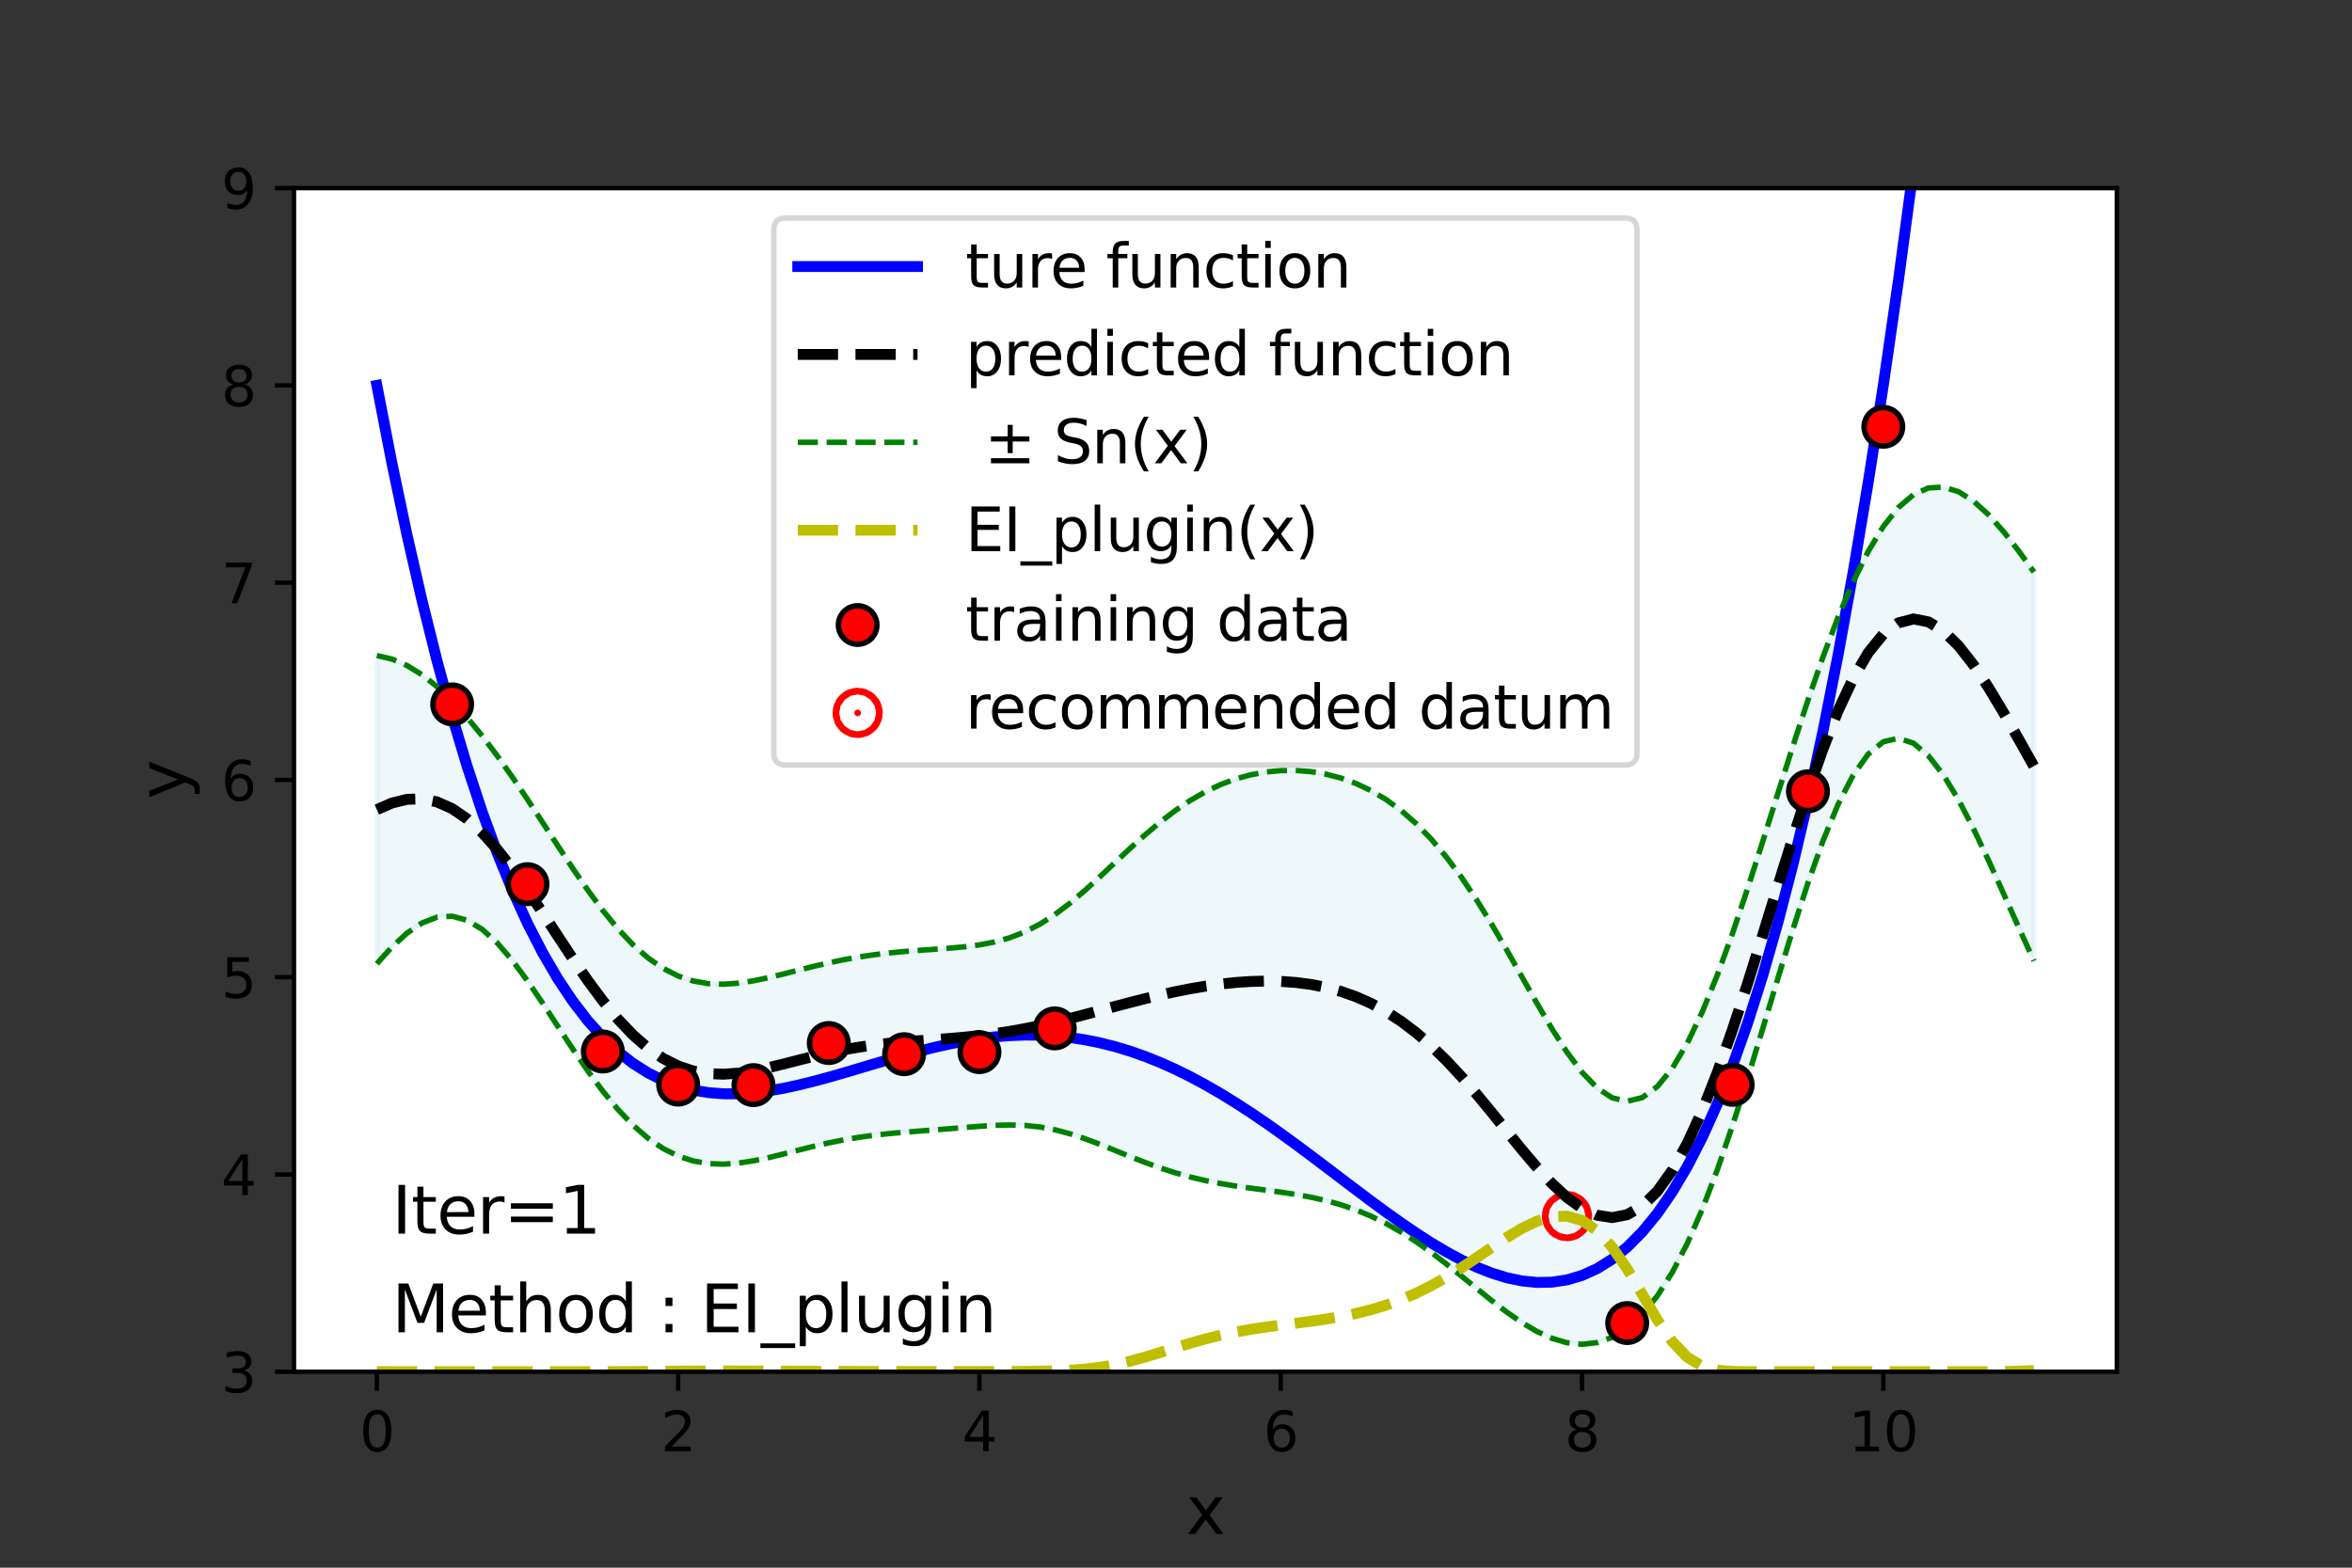 <?xml version="1.0" encoding="utf-8" standalone="no"?>
<!DOCTYPE svg PUBLIC "-//W3C//DTD SVG 1.1//EN"
  "http://www.w3.org/Graphics/SVG/1.1/DTD/svg11.dtd">
<svg height="288pt" version="1.1" viewBox="0 0 432 288" width="432pt" xmlns="http://www.w3.org/2000/svg" xmlns:xlink="http://www.w3.org/1999/xlink">
 <rect x="0" y="0" width="432" height="288" fill="#333333" stroke="none"/>
 <defs>
  <style type="text/css">*{stroke-linecap:butt;stroke-linejoin:round;}</style>
 </defs>
 <g id="figure_1">
  <g id="patch_1">
   <path d="M 0 288 
L 432 288 
L 432 0 
L 0 0 
z
" style="fill:none;"/>
  </g>
  <g id="axes_1">
   <g id="patch_2">
    <path d="M 54 252 
L 388.8 252 
L 388.8 34.56 
L 54 34.56 
z
" style="fill:#ffffff;"/>
   </g>
   <g id="PolyCollection_1">
    <defs>
     <path d="M 69.218 -167.57 
L 69.218 -110.958 
L 71.985 -114.028 
L 74.752 -116.571 
L 77.519 -118.439 
L 80.286 -119.507 
L 83.053 -119.684 
L 85.82 -118.926 
L 88.587 -117.251 
L 91.354 -114.741 
L 94.121 -111.532 
L 96.888 -107.797 
L 99.655 -103.725 
L 102.421 -99.503 
L 105.188 -95.303 
L 107.955 -91.273 
L 110.722 -87.536 
L 113.489 -84.187 
L 116.256 -81.293 
L 119.023 -78.895 
L 121.79 -77.008 
L 124.557 -75.624 
L 127.324 -74.716 
L 130.091 -74.236 
L 132.858 -74.128 
L 135.625 -74.322 
L 138.392 -74.747 
L 141.159 -75.331 
L 143.926 -76.007 
L 146.693 -76.715 
L 149.46 -77.406 
L 152.226 -78.042 
L 154.993 -78.599 
L 157.76 -79.066 
L 160.527 -79.444 
L 163.294 -79.746 
L 166.061 -79.993 
L 168.828 -80.21 
L 171.595 -80.419 
L 174.362 -80.637 
L 177.129 -80.865 
L 179.896 -81.084 
L 182.663 -81.258 
L 185.43 -81.333 
L 188.197 -81.251 
L 190.964 -80.966 
L 193.731 -80.455 
L 196.498 -79.726 
L 199.264 -78.812 
L 202.031 -77.768 
L 204.798 -76.653 
L 207.565 -75.528 
L 210.332 -74.443 
L 213.099 -73.439 
L 215.866 -72.544 
L 218.633 -71.769 
L 221.4 -71.116 
L 224.167 -70.573 
L 226.934 -70.119 
L 229.701 -69.726 
L 232.468 -69.361 
L 235.235 -68.986 
L 238.002 -68.566 
L 240.769 -68.062 
L 243.536 -67.441 
L 246.302 -66.669 
L 249.069 -65.72 
L 251.836 -64.573 
L 254.603 -63.214 
L 257.37 -61.641 
L 260.137 -59.862 
L 262.904 -57.897 
L 265.671 -55.781 
L 268.438 -53.563 
L 271.205 -51.304 
L 273.972 -49.075 
L 276.739 -46.959 
L 279.506 -45.04 
L 282.273 -43.405 
L 285.04 -42.141 
L 287.807 -41.327 
L 290.574 -41.039 
L 293.34 -41.345 
L 296.107 -42.314 
L 298.874 -44.017 
L 301.641 -46.531 
L 304.408 -49.931 
L 307.175 -54.285 
L 309.942 -59.634 
L 312.709 -65.97 
L 315.476 -73.231 
L 318.243 -81.294 
L 321.01 -89.977 
L 323.777 -99.05 
L 326.544 -108.244 
L 329.311 -117.264 
L 332.078 -125.802 
L 334.845 -133.555 
L 337.612 -140.235 
L 340.379 -145.6 
L 343.145 -149.467 
L 345.912 -151.732 
L 348.679 -152.378 
L 351.446 -151.47 
L 354.213 -149.142 
L 356.98 -145.582 
L 359.747 -141.016 
L 362.514 -135.687 
L 365.281 -129.843 
L 368.048 -123.721 
L 370.815 -117.539 
L 373.582 -111.484 
L 373.582 -182.918 
L 373.582 -182.918 
L 370.815 -186.732 
L 368.048 -190.279 
L 365.281 -193.394 
L 362.514 -195.907 
L 359.747 -197.662 
L 356.98 -198.517 
L 354.213 -198.362 
L 351.446 -197.12 
L 348.679 -194.756 
L 345.912 -191.274 
L 343.145 -186.711 
L 340.379 -181.136 
L 337.612 -174.642 
L 334.845 -167.346 
L 332.078 -159.392 
L 329.311 -150.953 
L 326.544 -142.231 
L 323.777 -133.446 
L 321.01 -124.829 
L 318.243 -116.608 
L 315.476 -109.002 
L 312.709 -102.213 
L 309.942 -96.419 
L 307.175 -91.775 
L 304.408 -88.397 
L 301.641 -86.361 
L 298.874 -85.683 
L 296.107 -86.316 
L 293.34 -88.148 
L 290.574 -91.014 
L 287.807 -94.71 
L 285.04 -99.018 
L 282.273 -103.716 
L 279.506 -108.599 
L 276.739 -113.486 
L 273.972 -118.224 
L 271.205 -122.696 
L 268.438 -126.818 
L 265.671 -130.534 
L 262.904 -133.818 
L 260.137 -136.664 
L 257.37 -139.085 
L 254.603 -141.104 
L 251.836 -142.752 
L 249.069 -144.06 
L 246.302 -145.06 
L 243.536 -145.78 
L 240.769 -146.24 
L 238.002 -146.455 
L 235.235 -146.431 
L 232.468 -146.168 
L 229.701 -145.658 
L 226.934 -144.892 
L 224.167 -143.858 
L 221.4 -142.546 
L 218.633 -140.954 
L 215.866 -139.09 
L 213.099 -136.973 
L 210.332 -134.638 
L 207.565 -132.14 
L 204.798 -129.546 
L 202.031 -126.939 
L 199.264 -124.413 
L 196.498 -122.062 
L 193.731 -119.969 
L 190.964 -118.2 
L 188.197 -116.783 
L 185.43 -115.712 
L 182.663 -114.944 
L 179.896 -114.416 
L 177.129 -114.059 
L 174.362 -113.807 
L 171.595 -113.606 
L 168.828 -113.414 
L 166.061 -113.197 
L 163.294 -112.932 
L 160.527 -112.601 
L 157.76 -112.191 
L 154.993 -111.697 
L 152.226 -111.121 
L 149.46 -110.474 
L 146.693 -109.779 
L 143.926 -109.07 
L 141.159 -108.395 
L 138.392 -107.812 
L 135.625 -107.386 
L 132.858 -107.191 
L 130.091 -107.3 
L 127.324 -107.784 
L 124.557 -108.703 
L 121.79 -110.106 
L 119.023 -112.021 
L 116.256 -114.451 
L 113.489 -117.374 
L 110.722 -120.741 
L 107.955 -124.477 
L 105.188 -128.49 
L 102.421 -132.673 
L 99.655 -136.919 
L 96.888 -141.128 
L 94.121 -145.218 
L 91.354 -149.12 
L 88.587 -152.783 
L 85.82 -156.159 
L 83.053 -159.198 
L 80.286 -161.843 
L 77.519 -164.04 
L 74.752 -165.742 
L 71.985 -166.92 
L 69.218 -167.57 
z
" id="mdb1cf97845" style="stroke:#add8e6;stroke-opacity:0.2;"/>
    </defs>
    <g clip-path="url(#pdc54badd8c)">
     <use style="fill:#add8e6;fill-opacity:0.2;stroke:#add8e6;stroke-opacity:0.2;" x="0" xlink:href="#mdb1cf97845" y="288"/>
    </g>
   </g>
   <g id="PathCollection_1">
    <defs>
     <path d="M 0 0.612 
C 0.162 0.612 0.318 0.548 0.433 0.433 
C 0.548 0.318 0.612 0.162 0.612 0 
C 0.612 -0.162 0.548 -0.318 0.433 -0.433 
C 0.318 -0.548 0.162 -0.612 0 -0.612 
C -0.162 -0.612 -0.318 -0.548 -0.433 -0.433 
C -0.548 -0.318 -0.612 -0.162 -0.612 0 
C -0.612 0.162 -0.548 0.318 -0.433 0.433 
C -0.318 0.548 -0.162 0.612 0 0.612 
z
" id="m887b0dfef2" style="stroke:#ff0000;stroke-width:8;"/>
    </defs>
    <g clip-path="url(#pdc54badd8c)">
     <use style="fill:#ff0000;stroke:#ff0000;stroke-width:8;" x="287.807" xlink:href="#m887b0dfef2" y="223.41"/>
    </g>
   </g>
   <g id="matplotlib.axis_1">
    <g id="xtick_1">
     <g id="line2d_1">
      <defs>
       <path d="M 0 0 
L 0 3.5 
" id="m0815a6c08c" style="stroke:#000000;stroke-width:0.8;"/>
      </defs>
      <g>
       <use style="stroke:#000000;stroke-width:0.8;" x="69.218" xlink:href="#m0815a6c08c" y="252"/>
      </g>
     </g>
     <g id="text_1">
      <!-- 0 -->
      <g transform="translate(66.037 266.598)scale(0.1 -0.1)">
       <defs>
        <path d="M 2034 4250 
Q 1547 4250 1301 3770 
Q 1056 3291 1056 2328 
Q 1056 1369 1301 889 
Q 1547 409 2034 409 
Q 2525 409 2770 889 
Q 3016 1369 3016 2328 
Q 3016 3291 2770 3770 
Q 2525 4250 2034 4250 
z
M 2034 4750 
Q 2819 4750 3233 4129 
Q 3647 3509 3647 2328 
Q 3647 1150 3233 529 
Q 2819 -91 2034 -91 
Q 1250 -91 836 529 
Q 422 1150 422 2328 
Q 422 3509 836 4129 
Q 1250 4750 2034 4750 
z
" id="DejaVuSans-30" transform="scale(0.016)"/>
       </defs>
       <use xlink:href="#DejaVuSans-30"/>
      </g>
     </g>
    </g>
    <g id="xtick_2">
     <g id="line2d_2">
      <g>
       <use style="stroke:#000000;stroke-width:0.8;" x="124.557" xlink:href="#m0815a6c08c" y="252"/>
      </g>
     </g>
     <g id="text_2">
      <!-- 2 -->
      <g transform="translate(121.376 266.598)scale(0.1 -0.1)">
       <defs>
        <path d="M 1228 531 
L 3431 531 
L 3431 0 
L 469 0 
L 469 531 
Q 828 903 1448 1529 
Q 2069 2156 2228 2338 
Q 2531 2678 2651 2914 
Q 2772 3150 2772 3378 
Q 2772 3750 2511 3984 
Q 2250 4219 1831 4219 
Q 1534 4219 1204 4116 
Q 875 4013 500 3803 
L 500 4441 
Q 881 4594 1212 4672 
Q 1544 4750 1819 4750 
Q 2544 4750 2975 4387 
Q 3406 4025 3406 3419 
Q 3406 3131 3298 2873 
Q 3191 2616 2906 2266 
Q 2828 2175 2409 1742 
Q 1991 1309 1228 531 
z
" id="DejaVuSans-32" transform="scale(0.016)"/>
       </defs>
       <use xlink:href="#DejaVuSans-32"/>
      </g>
     </g>
    </g>
    <g id="xtick_3">
     <g id="line2d_3">
      <g>
       <use style="stroke:#000000;stroke-width:0.8;" x="179.896" xlink:href="#m0815a6c08c" y="252"/>
      </g>
     </g>
     <g id="text_3">
      <!-- 4 -->
      <g transform="translate(176.715 266.598)scale(0.1 -0.1)">
       <defs>
        <path d="M 2419 4116 
L 825 1625 
L 2419 1625 
L 2419 4116 
z
M 2253 4666 
L 3047 4666 
L 3047 1625 
L 3713 1625 
L 3713 1100 
L 3047 1100 
L 3047 0 
L 2419 0 
L 2419 1100 
L 313 1100 
L 313 1709 
L 2253 4666 
z
" id="DejaVuSans-34" transform="scale(0.016)"/>
       </defs>
       <use xlink:href="#DejaVuSans-34"/>
      </g>
     </g>
    </g>
    <g id="xtick_4">
     <g id="line2d_4">
      <g>
       <use style="stroke:#000000;stroke-width:0.8;" x="235.235" xlink:href="#m0815a6c08c" y="252"/>
      </g>
     </g>
     <g id="text_4">
      <!-- 6 -->
      <g transform="translate(232.053 266.598)scale(0.1 -0.1)">
       <defs>
        <path d="M 2113 2584 
Q 1688 2584 1439 2293 
Q 1191 2003 1191 1497 
Q 1191 994 1439 701 
Q 1688 409 2113 409 
Q 2538 409 2786 701 
Q 3034 994 3034 1497 
Q 3034 2003 2786 2293 
Q 2538 2584 2113 2584 
z
M 3366 4563 
L 3366 3988 
Q 3128 4100 2886 4159 
Q 2644 4219 2406 4219 
Q 1781 4219 1451 3797 
Q 1122 3375 1075 2522 
Q 1259 2794 1537 2939 
Q 1816 3084 2150 3084 
Q 2853 3084 3261 2657 
Q 3669 2231 3669 1497 
Q 3669 778 3244 343 
Q 2819 -91 2113 -91 
Q 1303 -91 875 529 
Q 447 1150 447 2328 
Q 447 3434 972 4092 
Q 1497 4750 2381 4750 
Q 2619 4750 2861 4703 
Q 3103 4656 3366 4563 
z
" id="DejaVuSans-36" transform="scale(0.016)"/>
       </defs>
       <use xlink:href="#DejaVuSans-36"/>
      </g>
     </g>
    </g>
    <g id="xtick_5">
     <g id="line2d_5">
      <g>
       <use style="stroke:#000000;stroke-width:0.8;" x="290.574" xlink:href="#m0815a6c08c" y="252"/>
      </g>
     </g>
     <g id="text_5">
      <!-- 8 -->
      <g transform="translate(287.392 266.598)scale(0.1 -0.1)">
       <defs>
        <path d="M 2034 2216 
Q 1584 2216 1326 1975 
Q 1069 1734 1069 1313 
Q 1069 891 1326 650 
Q 1584 409 2034 409 
Q 2484 409 2743 651 
Q 3003 894 3003 1313 
Q 3003 1734 2745 1975 
Q 2488 2216 2034 2216 
z
M 1403 2484 
Q 997 2584 770 2862 
Q 544 3141 544 3541 
Q 544 4100 942 4425 
Q 1341 4750 2034 4750 
Q 2731 4750 3128 4425 
Q 3525 4100 3525 3541 
Q 3525 3141 3298 2862 
Q 3072 2584 2669 2484 
Q 3125 2378 3379 2068 
Q 3634 1759 3634 1313 
Q 3634 634 3220 271 
Q 2806 -91 2034 -91 
Q 1263 -91 848 271 
Q 434 634 434 1313 
Q 434 1759 690 2068 
Q 947 2378 1403 2484 
z
M 1172 3481 
Q 1172 3119 1398 2916 
Q 1625 2713 2034 2713 
Q 2441 2713 2670 2916 
Q 2900 3119 2900 3481 
Q 2900 3844 2670 4047 
Q 2441 4250 2034 4250 
Q 1625 4250 1398 4047 
Q 1172 3844 1172 3481 
z
" id="DejaVuSans-38" transform="scale(0.016)"/>
       </defs>
       <use xlink:href="#DejaVuSans-38"/>
      </g>
     </g>
    </g>
    <g id="xtick_6">
     <g id="line2d_6">
      <g>
       <use style="stroke:#000000;stroke-width:0.8;" x="345.912" xlink:href="#m0815a6c08c" y="252"/>
      </g>
     </g>
     <g id="text_6">
      <!-- 10 -->
      <g transform="translate(339.55 266.598)scale(0.1 -0.1)">
       <defs>
        <path d="M 794 531 
L 1825 531 
L 1825 4091 
L 703 3866 
L 703 4441 
L 1819 4666 
L 2450 4666 
L 2450 531 
L 3481 531 
L 3481 0 
L 794 0 
L 794 531 
z
" id="DejaVuSans-31" transform="scale(0.016)"/>
       </defs>
       <use xlink:href="#DejaVuSans-31"/>
       <use x="63.623" xlink:href="#DejaVuSans-30"/>
      </g>
     </g>
    </g>
    <g id="text_7">
     <!-- x -->
     <g transform="translate(217.849 281.796)scale(0.12 -0.12)">
      <defs>
       <path d="M 3513 3500 
L 2247 1797 
L 3578 0 
L 2900 0 
L 1881 1375 
L 863 0 
L 184 0 
L 1544 1831 
L 300 3500 
L 978 3500 
L 1906 2253 
L 2834 3500 
L 3513 3500 
z
" id="DejaVuSans-78" transform="scale(0.016)"/>
      </defs>
      <use xlink:href="#DejaVuSans-78"/>
     </g>
    </g>
   </g>
   <g id="matplotlib.axis_2">
    <g id="ytick_1">
     <g id="line2d_7">
      <defs>
       <path d="M 0 0 
L -3.5 0 
" id="mb65f5b82de" style="stroke:#000000;stroke-width:0.8;"/>
      </defs>
      <g>
       <use style="stroke:#000000;stroke-width:0.8;" x="54" xlink:href="#mb65f5b82de" y="252"/>
      </g>
     </g>
     <g id="text_8">
      <!-- 3 -->
      <g transform="translate(40.638 255.799)scale(0.1 -0.1)">
       <defs>
        <path d="M 2597 2516 
Q 3050 2419 3304 2112 
Q 3559 1806 3559 1356 
Q 3559 666 3084 287 
Q 2609 -91 1734 -91 
Q 1441 -91 1130 -33 
Q 819 25 488 141 
L 488 750 
Q 750 597 1062 519 
Q 1375 441 1716 441 
Q 2309 441 2620 675 
Q 2931 909 2931 1356 
Q 2931 1769 2642 2001 
Q 2353 2234 1838 2234 
L 1294 2234 
L 1294 2753 
L 1863 2753 
Q 2328 2753 2575 2939 
Q 2822 3125 2822 3475 
Q 2822 3834 2567 4026 
Q 2313 4219 1838 4219 
Q 1578 4219 1281 4162 
Q 984 4106 628 3988 
L 628 4550 
Q 988 4650 1302 4700 
Q 1616 4750 1894 4750 
Q 2613 4750 3031 4423 
Q 3450 4097 3450 3541 
Q 3450 3153 3228 2886 
Q 3006 2619 2597 2516 
z
" id="DejaVuSans-33" transform="scale(0.016)"/>
       </defs>
       <use xlink:href="#DejaVuSans-33"/>
      </g>
     </g>
    </g>
    <g id="ytick_2">
     <g id="line2d_8">
      <g>
       <use style="stroke:#000000;stroke-width:0.8;" x="54" xlink:href="#mb65f5b82de" y="215.76"/>
      </g>
     </g>
     <g id="text_9">
      <!-- 4 -->
      <g transform="translate(40.638 219.559)scale(0.1 -0.1)">
       <use xlink:href="#DejaVuSans-34"/>
      </g>
     </g>
    </g>
    <g id="ytick_3">
     <g id="line2d_9">
      <g>
       <use style="stroke:#000000;stroke-width:0.8;" x="54" xlink:href="#mb65f5b82de" y="179.52"/>
      </g>
     </g>
     <g id="text_10">
      <!-- 5 -->
      <g transform="translate(40.638 183.319)scale(0.1 -0.1)">
       <defs>
        <path d="M 691 4666 
L 3169 4666 
L 3169 4134 
L 1269 4134 
L 1269 2991 
Q 1406 3038 1543 3061 
Q 1681 3084 1819 3084 
Q 2600 3084 3056 2656 
Q 3513 2228 3513 1497 
Q 3513 744 3044 326 
Q 2575 -91 1722 -91 
Q 1428 -91 1123 -41 
Q 819 9 494 109 
L 494 744 
Q 775 591 1075 516 
Q 1375 441 1709 441 
Q 2250 441 2565 725 
Q 2881 1009 2881 1497 
Q 2881 1984 2565 2268 
Q 2250 2553 1709 2553 
Q 1456 2553 1204 2497 
Q 953 2441 691 2322 
L 691 4666 
z
" id="DejaVuSans-35" transform="scale(0.016)"/>
       </defs>
       <use xlink:href="#DejaVuSans-35"/>
      </g>
     </g>
    </g>
    <g id="ytick_4">
     <g id="line2d_10">
      <g>
       <use style="stroke:#000000;stroke-width:0.8;" x="54" xlink:href="#mb65f5b82de" y="143.28"/>
      </g>
     </g>
     <g id="text_11">
      <!-- 6 -->
      <g transform="translate(40.638 147.079)scale(0.1 -0.1)">
       <use xlink:href="#DejaVuSans-36"/>
      </g>
     </g>
    </g>
    <g id="ytick_5">
     <g id="line2d_11">
      <g>
       <use style="stroke:#000000;stroke-width:0.8;" x="54" xlink:href="#mb65f5b82de" y="107.04"/>
      </g>
     </g>
     <g id="text_12">
      <!-- 7 -->
      <g transform="translate(40.638 110.839)scale(0.1 -0.1)">
       <defs>
        <path d="M 525 4666 
L 3525 4666 
L 3525 4397 
L 1831 0 
L 1172 0 
L 2766 4134 
L 525 4134 
L 525 4666 
z
" id="DejaVuSans-37" transform="scale(0.016)"/>
       </defs>
       <use xlink:href="#DejaVuSans-37"/>
      </g>
     </g>
    </g>
    <g id="ytick_6">
     <g id="line2d_12">
      <g>
       <use style="stroke:#000000;stroke-width:0.8;" x="54" xlink:href="#mb65f5b82de" y="70.8"/>
      </g>
     </g>
     <g id="text_13">
      <!-- 8 -->
      <g transform="translate(40.638 74.599)scale(0.1 -0.1)">
       <use xlink:href="#DejaVuSans-38"/>
      </g>
     </g>
    </g>
    <g id="ytick_7">
     <g id="line2d_13">
      <g>
       <use style="stroke:#000000;stroke-width:0.8;" x="54" xlink:href="#mb65f5b82de" y="34.56"/>
      </g>
     </g>
     <g id="text_14">
      <!-- 9 -->
      <g transform="translate(40.638 38.359)scale(0.1 -0.1)">
       <defs>
        <path d="M 703 97 
L 703 672 
Q 941 559 1184 500 
Q 1428 441 1663 441 
Q 2288 441 2617 861 
Q 2947 1281 2994 2138 
Q 2813 1869 2534 1725 
Q 2256 1581 1919 1581 
Q 1219 1581 811 2004 
Q 403 2428 403 3163 
Q 403 3881 828 4315 
Q 1253 4750 1959 4750 
Q 2769 4750 3195 4129 
Q 3622 3509 3622 2328 
Q 3622 1225 3098 567 
Q 2575 -91 1691 -91 
Q 1453 -91 1209 -44 
Q 966 3 703 97 
z
M 1959 2075 
Q 2384 2075 2632 2365 
Q 2881 2656 2881 3163 
Q 2881 3666 2632 3958 
Q 2384 4250 1959 4250 
Q 1534 4250 1286 3958 
Q 1038 3666 1038 3163 
Q 1038 2656 1286 2365 
Q 1534 2075 1959 2075 
z
" id="DejaVuSans-39" transform="scale(0.016)"/>
       </defs>
       <use xlink:href="#DejaVuSans-39"/>
      </g>
     </g>
    </g>
    <g id="text_15">
     <!-- y -->
     <g transform="translate(34.142 146.831)rotate(-90)scale(0.12 -0.12)">
      <defs>
       <path d="M 2059 -325 
Q 1816 -950 1584 -1140 
Q 1353 -1331 966 -1331 
L 506 -1331 
L 506 -850 
L 844 -850 
Q 1081 -850 1212 -737 
Q 1344 -625 1503 -206 
L 1606 56 
L 191 3500 
L 800 3500 
L 1894 763 
L 2988 3500 
L 3597 3500 
L 2059 -325 
z
" id="DejaVuSans-79" transform="scale(0.016)"/>
      </defs>
      <use xlink:href="#DejaVuSans-79"/>
     </g>
    </g>
   </g>
   <g id="line2d_14">
    <path clip-path="url(#pdc54badd8c)" d="M 69.218 70.8 
L 71.985 85.084 
L 74.752 98.255 
L 77.519 110.365 
L 80.286 121.466 
L 83.053 131.608 
L 85.82 140.842 
L 88.587 149.214 
L 91.354 156.771 
L 94.121 163.561 
L 96.888 169.626 
L 99.655 175.012 
L 102.421 179.761 
L 105.188 183.913 
L 107.955 187.509 
L 110.722 190.589 
L 113.489 193.19 
L 116.256 195.349 
L 119.023 197.101 
L 121.79 198.482 
L 124.557 199.524 
L 127.324 200.261 
L 130.091 200.723 
L 132.858 200.94 
L 135.625 200.941 
L 138.392 200.754 
L 141.159 200.406 
L 143.926 199.922 
L 146.693 199.327 
L 149.46 198.643 
L 152.226 197.894 
L 154.993 197.099 
L 157.76 196.279 
L 160.527 195.453 
L 163.294 194.638 
L 166.061 193.851 
L 168.828 193.106 
L 171.595 192.419 
L 174.362 191.803 
L 177.129 191.268 
L 179.896 190.827 
L 182.663 190.488 
L 185.43 190.261 
L 188.197 190.153 
L 190.964 190.17 
L 193.731 190.317 
L 196.498 190.599 
L 199.264 191.018 
L 202.031 191.576 
L 204.798 192.273 
L 207.565 193.11 
L 210.332 194.084 
L 213.099 195.194 
L 215.866 196.434 
L 218.633 197.8 
L 221.4 199.287 
L 224.167 200.885 
L 226.934 202.589 
L 229.701 204.386 
L 232.468 206.268 
L 235.235 208.222 
L 238.002 210.235 
L 240.769 212.294 
L 243.536 214.383 
L 246.302 216.485 
L 249.069 218.584 
L 251.836 220.661 
L 254.603 222.696 
L 257.37 224.668 
L 260.137 226.556 
L 262.904 228.335 
L 265.671 229.983 
L 268.438 231.473 
L 271.205 232.78 
L 273.972 233.875 
L 276.739 234.729 
L 279.506 235.314 
L 282.273 235.598 
L 285.04 235.548 
L 287.807 235.132 
L 290.574 234.315 
L 293.34 233.061 
L 296.107 231.335 
L 298.874 229.098 
L 301.641 226.31 
L 304.408 222.933 
L 307.175 218.925 
L 309.942 214.244 
L 312.709 208.846 
L 315.476 202.686 
L 318.243 195.719 
L 321.01 187.899 
L 323.777 179.176 
L 326.544 169.503 
L 329.311 158.828 
L 332.078 147.101 
L 334.845 134.269 
L 337.612 120.278 
L 340.379 105.074 
L 343.145 88.6 
L 345.912 70.8 
L 348.679 51.616 
L 351.446 30.987 
L 354.213 8.855 
L 355.364 -1 
" style="fill:none;stroke:#0000ff;stroke-linecap:square;stroke-width:2;"/>
   </g>
   <g id="line2d_15">
    <path clip-path="url(#pdc54badd8c)" d="M 69.218 177.042 
L 71.985 173.972 
L 74.752 171.429 
L 77.519 169.561 
L 80.286 168.493 
L 83.053 168.316 
L 85.82 169.074 
L 88.587 170.749 
L 91.354 173.259 
L 94.121 176.468 
L 96.888 180.203 
L 99.655 184.275 
L 102.421 188.497 
L 105.188 192.697 
L 107.955 196.727 
L 110.722 200.464 
L 113.489 203.813 
L 116.256 206.707 
L 119.023 209.105 
L 121.79 210.992 
L 124.557 212.376 
L 127.324 213.284 
L 130.091 213.764 
L 132.858 213.872 
L 135.625 213.678 
L 138.392 213.253 
L 141.159 212.669 
L 143.926 211.993 
L 146.693 211.285 
L 149.46 210.594 
L 152.226 209.958 
L 154.993 209.401 
L 157.76 208.934 
L 160.527 208.556 
L 163.294 208.254 
L 166.061 208.007 
L 168.828 207.79 
L 171.595 207.581 
L 174.362 207.363 
L 177.129 207.135 
L 179.896 206.916 
L 182.663 206.742 
L 185.43 206.667 
L 188.197 206.749 
L 190.964 207.034 
L 193.731 207.545 
L 196.498 208.274 
L 199.264 209.188 
L 202.031 210.232 
L 204.798 211.347 
L 207.565 212.472 
L 210.332 213.557 
L 213.099 214.561 
L 215.866 215.456 
L 218.633 216.231 
L 221.4 216.884 
L 224.167 217.427 
L 226.934 217.881 
L 229.701 218.274 
L 232.468 218.639 
L 235.235 219.014 
L 238.002 219.434 
L 240.769 219.938 
L 243.536 220.559 
L 246.302 221.331 
L 249.069 222.28 
L 251.836 223.427 
L 254.603 224.786 
L 257.37 226.359 
L 260.137 228.138 
L 262.904 230.103 
L 265.671 232.219 
L 268.438 234.437 
L 271.205 236.696 
L 273.972 238.925 
L 276.739 241.041 
L 279.506 242.96 
L 282.273 244.595 
L 285.04 245.859 
L 287.807 246.673 
L 290.574 246.961 
L 293.34 246.655 
L 296.107 245.686 
L 298.874 243.983 
L 301.641 241.469 
L 304.408 238.069 
L 307.175 233.715 
L 309.942 228.366 
L 312.709 222.03 
L 315.476 214.769 
L 318.243 206.706 
L 321.01 198.023 
L 323.777 188.95 
L 326.544 179.756 
L 329.311 170.736 
L 332.078 162.198 
L 334.845 154.445 
L 337.612 147.765 
L 340.379 142.4 
L 343.145 138.533 
L 345.912 136.268 
L 348.679 135.622 
L 351.446 136.53 
L 354.213 138.858 
L 356.98 142.418 
L 359.747 146.984 
L 362.514 152.313 
L 365.281 158.157 
L 368.048 164.279 
L 370.815 170.461 
L 373.582 176.516 
" style="fill:none;stroke:#008000;stroke-dasharray:3.7,1.6;stroke-dashoffset:0;"/>
   </g>
   <g id="line2d_16">
    <path clip-path="url(#pdc54badd8c)" d="M 69.218 120.43 
L 71.985 121.08 
L 74.752 122.258 
L 77.519 123.96 
L 80.286 126.157 
L 83.053 128.802 
L 85.82 131.841 
L 88.587 135.217 
L 91.354 138.88 
L 94.121 142.782 
L 96.888 146.872 
L 99.655 151.081 
L 102.421 155.327 
L 105.188 159.51 
L 107.955 163.523 
L 110.722 167.259 
L 113.489 170.626 
L 116.256 173.549 
L 119.023 175.979 
L 121.79 177.894 
L 124.557 179.297 
L 127.324 180.216 
L 130.091 180.7 
L 132.858 180.809 
L 135.625 180.614 
L 138.392 180.188 
L 141.159 179.605 
L 143.926 178.93 
L 146.693 178.221 
L 149.46 177.526 
L 152.226 176.879 
L 154.993 176.303 
L 157.76 175.809 
L 160.527 175.399 
L 163.294 175.068 
L 166.061 174.803 
L 168.828 174.586 
L 171.595 174.394 
L 174.362 174.193 
L 177.129 173.941 
L 179.896 173.584 
L 182.663 173.056 
L 185.43 172.288 
L 188.197 171.217 
L 190.964 169.8 
L 193.731 168.031 
L 196.498 165.938 
L 199.264 163.587 
L 202.031 161.061 
L 204.798 158.454 
L 207.565 155.86 
L 210.332 153.362 
L 213.099 151.027 
L 215.866 148.91 
L 218.633 147.046 
L 221.4 145.454 
L 224.167 144.142 
L 226.934 143.108 
L 229.701 142.342 
L 232.468 141.832 
L 235.235 141.569 
L 238.002 141.545 
L 240.769 141.76 
L 243.536 142.22 
L 246.302 142.94 
L 249.069 143.94 
L 251.836 145.248 
L 254.603 146.896 
L 257.37 148.915 
L 260.137 151.336 
L 262.904 154.182 
L 265.671 157.466 
L 268.438 161.182 
L 271.205 165.304 
L 273.972 169.776 
L 276.739 174.514 
L 279.506 179.401 
L 282.273 184.284 
L 285.04 188.982 
L 287.807 193.29 
L 290.574 196.986 
L 293.34 199.852 
L 296.107 201.685 
L 298.874 202.317 
L 301.641 201.639 
L 304.408 199.603 
L 307.175 196.225 
L 309.942 191.581 
L 312.709 185.787 
L 315.476 178.998 
L 318.243 171.392 
L 321.01 163.171 
L 323.777 154.554 
L 326.544 145.769 
L 329.311 137.047 
L 332.078 128.608 
L 334.845 120.654 
L 337.612 113.358 
L 340.379 106.864 
L 343.145 101.289 
L 345.912 96.726 
L 348.679 93.244 
L 351.446 90.88 
L 354.213 89.638 
L 356.98 89.483 
L 359.747 90.338 
L 362.514 92.093 
L 365.281 94.606 
L 368.048 97.721 
L 370.815 101.268 
L 373.582 105.082 
" style="fill:none;stroke:#008000;stroke-dasharray:3.7,1.6;stroke-dashoffset:0;"/>
   </g>
   <g id="line2d_17">
    <path clip-path="url(#pdc54badd8c)" d="M 69.218 251.968 
L 71.985 251.99 
L 74.752 251.997 
L 77.519 251.999 
L 80.286 252 
L 83.053 252 
L 85.82 252 
L 88.587 252 
L 91.354 252 
L 94.121 252 
L 96.888 252 
L 99.655 252 
L 102.421 252 
L 105.188 251.999 
L 107.955 251.997 
L 110.722 251.993 
L 113.489 251.984 
L 116.256 251.968 
L 119.023 251.947 
L 121.79 251.921 
L 124.557 251.896 
L 127.324 251.875 
L 130.091 251.862 
L 132.858 251.859 
L 135.625 251.864 
L 138.392 251.875 
L 141.159 251.889 
L 143.926 251.904 
L 146.693 251.917 
L 149.46 251.928 
L 152.226 251.937 
L 154.993 251.944 
L 157.76 251.949 
L 160.527 251.953 
L 163.294 251.955 
L 166.061 251.957 
L 168.828 251.959 
L 171.595 251.961 
L 174.362 251.963 
L 177.129 251.965 
L 179.896 251.965 
L 182.663 251.963 
L 185.43 251.957 
L 188.197 251.942 
L 190.964 251.911 
L 193.731 251.848 
L 196.498 251.73 
L 199.264 251.522 
L 202.031 251.188 
L 204.798 250.704 
L 207.565 250.068 
L 210.332 249.306 
L 213.099 248.462 
L 215.866 247.592 
L 218.633 246.749 
L 221.4 245.974 
L 224.167 245.291 
L 226.934 244.708 
L 229.701 244.218 
L 232.468 243.802 
L 235.235 243.436 
L 238.002 243.089 
L 240.769 242.731 
L 243.536 242.333 
L 246.302 241.863 
L 249.069 241.295 
L 251.836 240.602 
L 254.603 239.761 
L 257.37 238.752 
L 260.137 237.56 
L 262.904 236.181 
L 265.671 234.619 
L 268.438 232.899 
L 271.205 231.063 
L 273.972 229.179 
L 276.739 227.342 
L 279.506 225.678 
L 282.273 224.343 
L 285.04 223.52 
L 287.807 223.41 
L 290.574 224.215 
L 293.34 226.095 
L 296.107 229.108 
L 298.874 233.127 
L 301.641 237.78 
L 304.408 242.461 
L 307.175 246.488 
L 309.942 249.366 
L 312.709 251.009 
L 315.476 251.723 
L 318.243 251.945 
L 321.01 251.993 
L 323.777 251.999 
L 326.544 252 
L 329.311 252 
L 332.078 252 
L 334.845 252 
L 337.612 252 
L 340.379 252 
L 343.145 252 
L 345.912 252 
L 348.679 252 
L 351.446 252 
L 354.213 252 
L 356.98 252 
L 359.747 252 
L 362.514 251.998 
L 365.281 251.991 
L 368.048 251.967 
L 370.815 251.907 
L 373.582 251.78 
" style="fill:none;stroke:#bfbf00;stroke-dasharray:7.4,3.2;stroke-dashoffset:0;stroke-width:2;"/>
   </g>
   <g id="patch_3">
    <path d="M 54 252 
L 54 34.56 
" style="fill:none;stroke:#000000;stroke-linecap:square;stroke-linejoin:miter;stroke-width:0.8;"/>
   </g>
   <g id="patch_4">
    <path d="M 388.8 252 
L 388.8 34.56 
" style="fill:none;stroke:#000000;stroke-linecap:square;stroke-linejoin:miter;stroke-width:0.8;"/>
   </g>
   <g id="patch_5">
    <path d="M 54 252 
L 388.8 252 
" style="fill:none;stroke:#000000;stroke-linecap:square;stroke-linejoin:miter;stroke-width:0.8;"/>
   </g>
   <g id="patch_6">
    <path d="M 54 34.56 
L 388.8 34.56 
" style="fill:none;stroke:#000000;stroke-linecap:square;stroke-linejoin:miter;stroke-width:0.8;"/>
   </g>
   <g id="text_16">
    <!-- Method : EI_plugin -->
    <g transform="translate(71.985 244.752)scale(0.12 -0.12)">
     <defs>
      <path d="M 628 4666 
L 1569 4666 
L 2759 1491 
L 3956 4666 
L 4897 4666 
L 4897 0 
L 4281 0 
L 4281 4097 
L 3078 897 
L 2444 897 
L 1241 4097 
L 1241 0 
L 628 0 
L 628 4666 
z
" id="DejaVuSans-4d" transform="scale(0.016)"/>
      <path d="M 3597 1894 
L 3597 1613 
L 953 1613 
Q 991 1019 1311 708 
Q 1631 397 2203 397 
Q 2534 397 2845 478 
Q 3156 559 3463 722 
L 3463 178 
Q 3153 47 2828 -22 
Q 2503 -91 2169 -91 
Q 1331 -91 842 396 
Q 353 884 353 1716 
Q 353 2575 817 3079 
Q 1281 3584 2069 3584 
Q 2775 3584 3186 3129 
Q 3597 2675 3597 1894 
z
M 3022 2063 
Q 3016 2534 2758 2815 
Q 2500 3097 2075 3097 
Q 1594 3097 1305 2825 
Q 1016 2553 972 2059 
L 3022 2063 
z
" id="DejaVuSans-65" transform="scale(0.016)"/>
      <path d="M 1172 4494 
L 1172 3500 
L 2356 3500 
L 2356 3053 
L 1172 3053 
L 1172 1153 
Q 1172 725 1289 603 
Q 1406 481 1766 481 
L 2356 481 
L 2356 0 
L 1766 0 
Q 1100 0 847 248 
Q 594 497 594 1153 
L 594 3053 
L 172 3053 
L 172 3500 
L 594 3500 
L 594 4494 
L 1172 4494 
z
" id="DejaVuSans-74" transform="scale(0.016)"/>
      <path d="M 3513 2113 
L 3513 0 
L 2938 0 
L 2938 2094 
Q 2938 2591 2744 2837 
Q 2550 3084 2163 3084 
Q 1697 3084 1428 2787 
Q 1159 2491 1159 1978 
L 1159 0 
L 581 0 
L 581 4863 
L 1159 4863 
L 1159 2956 
Q 1366 3272 1645 3428 
Q 1925 3584 2291 3584 
Q 2894 3584 3203 3211 
Q 3513 2838 3513 2113 
z
" id="DejaVuSans-68" transform="scale(0.016)"/>
      <path d="M 1959 3097 
Q 1497 3097 1228 2736 
Q 959 2375 959 1747 
Q 959 1119 1226 758 
Q 1494 397 1959 397 
Q 2419 397 2687 759 
Q 2956 1122 2956 1747 
Q 2956 2369 2687 2733 
Q 2419 3097 1959 3097 
z
M 1959 3584 
Q 2709 3584 3137 3096 
Q 3566 2609 3566 1747 
Q 3566 888 3137 398 
Q 2709 -91 1959 -91 
Q 1206 -91 779 398 
Q 353 888 353 1747 
Q 353 2609 779 3096 
Q 1206 3584 1959 3584 
z
" id="DejaVuSans-6f" transform="scale(0.016)"/>
      <path d="M 2906 2969 
L 2906 4863 
L 3481 4863 
L 3481 0 
L 2906 0 
L 2906 525 
Q 2725 213 2448 61 
Q 2172 -91 1784 -91 
Q 1150 -91 751 415 
Q 353 922 353 1747 
Q 353 2572 751 3078 
Q 1150 3584 1784 3584 
Q 2172 3584 2448 3432 
Q 2725 3281 2906 2969 
z
M 947 1747 
Q 947 1113 1208 752 
Q 1469 391 1925 391 
Q 2381 391 2643 752 
Q 2906 1113 2906 1747 
Q 2906 2381 2643 2742 
Q 2381 3103 1925 3103 
Q 1469 3103 1208 2742 
Q 947 2381 947 1747 
z
" id="DejaVuSans-64" transform="scale(0.016)"/>
      <path id="DejaVuSans-20" transform="scale(0.016)"/>
      <path d="M 750 794 
L 1409 794 
L 1409 0 
L 750 0 
L 750 794 
z
M 750 3309 
L 1409 3309 
L 1409 2516 
L 750 2516 
L 750 3309 
z
" id="DejaVuSans-3a" transform="scale(0.016)"/>
      <path d="M 628 4666 
L 3578 4666 
L 3578 4134 
L 1259 4134 
L 1259 2753 
L 3481 2753 
L 3481 2222 
L 1259 2222 
L 1259 531 
L 3634 531 
L 3634 0 
L 628 0 
L 628 4666 
z
" id="DejaVuSans-45" transform="scale(0.016)"/>
      <path d="M 628 4666 
L 1259 4666 
L 1259 0 
L 628 0 
L 628 4666 
z
" id="DejaVuSans-49" transform="scale(0.016)"/>
      <path d="M 3263 -1063 
L 3263 -1509 
L -63 -1509 
L -63 -1063 
L 3263 -1063 
z
" id="DejaVuSans-5f" transform="scale(0.016)"/>
      <path d="M 1159 525 
L 1159 -1331 
L 581 -1331 
L 581 3500 
L 1159 3500 
L 1159 2969 
Q 1341 3281 1617 3432 
Q 1894 3584 2278 3584 
Q 2916 3584 3314 3078 
Q 3713 2572 3713 1747 
Q 3713 922 3314 415 
Q 2916 -91 2278 -91 
Q 1894 -91 1617 61 
Q 1341 213 1159 525 
z
M 3116 1747 
Q 3116 2381 2855 2742 
Q 2594 3103 2138 3103 
Q 1681 3103 1420 2742 
Q 1159 2381 1159 1747 
Q 1159 1113 1420 752 
Q 1681 391 2138 391 
Q 2594 391 2855 752 
Q 3116 1113 3116 1747 
z
" id="DejaVuSans-70" transform="scale(0.016)"/>
      <path d="M 603 4863 
L 1178 4863 
L 1178 0 
L 603 0 
L 603 4863 
z
" id="DejaVuSans-6c" transform="scale(0.016)"/>
      <path d="M 544 1381 
L 544 3500 
L 1119 3500 
L 1119 1403 
Q 1119 906 1312 657 
Q 1506 409 1894 409 
Q 2359 409 2629 706 
Q 2900 1003 2900 1516 
L 2900 3500 
L 3475 3500 
L 3475 0 
L 2900 0 
L 2900 538 
Q 2691 219 2414 64 
Q 2138 -91 1772 -91 
Q 1169 -91 856 284 
Q 544 659 544 1381 
z
M 1991 3584 
L 1991 3584 
z
" id="DejaVuSans-75" transform="scale(0.016)"/>
      <path d="M 2906 1791 
Q 2906 2416 2648 2759 
Q 2391 3103 1925 3103 
Q 1463 3103 1205 2759 
Q 947 2416 947 1791 
Q 947 1169 1205 825 
Q 1463 481 1925 481 
Q 2391 481 2648 825 
Q 2906 1169 2906 1791 
z
M 3481 434 
Q 3481 -459 3084 -895 
Q 2688 -1331 1869 -1331 
Q 1566 -1331 1297 -1286 
Q 1028 -1241 775 -1147 
L 775 -588 
Q 1028 -725 1275 -790 
Q 1522 -856 1778 -856 
Q 2344 -856 2625 -561 
Q 2906 -266 2906 331 
L 2906 616 
Q 2728 306 2450 153 
Q 2172 0 1784 0 
Q 1141 0 747 490 
Q 353 981 353 1791 
Q 353 2603 747 3093 
Q 1141 3584 1784 3584 
Q 2172 3584 2450 3431 
Q 2728 3278 2906 2969 
L 2906 3500 
L 3481 3500 
L 3481 434 
z
" id="DejaVuSans-67" transform="scale(0.016)"/>
      <path d="M 603 3500 
L 1178 3500 
L 1178 0 
L 603 0 
L 603 3500 
z
M 603 4863 
L 1178 4863 
L 1178 4134 
L 603 4134 
L 603 4863 
z
" id="DejaVuSans-69" transform="scale(0.016)"/>
      <path d="M 3513 2113 
L 3513 0 
L 2938 0 
L 2938 2094 
Q 2938 2591 2744 2837 
Q 2550 3084 2163 3084 
Q 1697 3084 1428 2787 
Q 1159 2491 1159 1978 
L 1159 0 
L 581 0 
L 581 3500 
L 1159 3500 
L 1159 2956 
Q 1366 3272 1645 3428 
Q 1925 3584 2291 3584 
Q 2894 3584 3203 3211 
Q 3513 2838 3513 2113 
z
" id="DejaVuSans-6e" transform="scale(0.016)"/>
     </defs>
     <use xlink:href="#DejaVuSans-4d"/>
     <use x="86.279" xlink:href="#DejaVuSans-65"/>
     <use x="147.803" xlink:href="#DejaVuSans-74"/>
     <use x="187.012" xlink:href="#DejaVuSans-68"/>
     <use x="250.391" xlink:href="#DejaVuSans-6f"/>
     <use x="311.572" xlink:href="#DejaVuSans-64"/>
     <use x="375.049" xlink:href="#DejaVuSans-20"/>
     <use x="406.836" xlink:href="#DejaVuSans-3a"/>
     <use x="440.527" xlink:href="#DejaVuSans-20"/>
     <use x="472.314" xlink:href="#DejaVuSans-45"/>
     <use x="535.498" xlink:href="#DejaVuSans-49"/>
     <use x="564.99" xlink:href="#DejaVuSans-5f"/>
     <use x="614.99" xlink:href="#DejaVuSans-70"/>
     <use x="678.467" xlink:href="#DejaVuSans-6c"/>
     <use x="706.25" xlink:href="#DejaVuSans-75"/>
     <use x="769.629" xlink:href="#DejaVuSans-67"/>
     <use x="833.105" xlink:href="#DejaVuSans-69"/>
     <use x="860.889" xlink:href="#DejaVuSans-6e"/>
    </g>
   </g>
   <g id="text_17">
    <!-- Iter=1 -->
    <g transform="translate(71.985 226.632)scale(0.12 -0.12)">
     <defs>
      <path d="M 2631 2963 
Q 2534 3019 2420 3045 
Q 2306 3072 2169 3072 
Q 1681 3072 1420 2755 
Q 1159 2438 1159 1844 
L 1159 0 
L 581 0 
L 581 3500 
L 1159 3500 
L 1159 2956 
Q 1341 3275 1631 3429 
Q 1922 3584 2338 3584 
Q 2397 3584 2469 3576 
Q 2541 3569 2628 3553 
L 2631 2963 
z
" id="DejaVuSans-72" transform="scale(0.016)"/>
      <path d="M 678 2906 
L 4684 2906 
L 4684 2381 
L 678 2381 
L 678 2906 
z
M 678 1631 
L 4684 1631 
L 4684 1100 
L 678 1100 
L 678 1631 
z
" id="DejaVuSans-3d" transform="scale(0.016)"/>
     </defs>
     <use xlink:href="#DejaVuSans-49"/>
     <use x="29.492" xlink:href="#DejaVuSans-74"/>
     <use x="68.701" xlink:href="#DejaVuSans-65"/>
     <use x="130.225" xlink:href="#DejaVuSans-72"/>
     <use x="171.338" xlink:href="#DejaVuSans-3d"/>
     <use x="255.127" xlink:href="#DejaVuSans-31"/>
    </g>
   </g>
   <g id="legend_1">
    <g id="patch_7">
     <path d="M 144.328 140.542 
L 298.472 140.542 
Q 300.672 140.542 300.672 138.342 
L 300.672 42.26 
Q 300.672 40.06 298.472 40.06 
L 144.328 40.06 
Q 142.128 40.06 142.128 42.26 
L 142.128 138.342 
Q 142.128 140.542 144.328 140.542 
z
" style="fill:#ffffff;opacity:0.8;stroke:#cccccc;stroke-linejoin:miter;"/>
    </g>
    <g id="line2d_18">
     <path d="M 146.528 48.968 
L 168.528 48.968 
" style="fill:none;stroke:#0000ff;stroke-linecap:square;stroke-width:2;"/>
    </g>
    <g id="line2d_19"/>
    <g id="text_18">
     <!-- ture function -->
     <g transform="translate(177.328 52.818)scale(0.11 -0.11)">
      <defs>
       <path d="M 2375 4863 
L 2375 4384 
L 1825 4384 
Q 1516 4384 1395 4259 
Q 1275 4134 1275 3809 
L 1275 3500 
L 2222 3500 
L 2222 3053 
L 1275 3053 
L 1275 0 
L 697 0 
L 697 3053 
L 147 3053 
L 147 3500 
L 697 3500 
L 697 3744 
Q 697 4328 969 4595 
Q 1241 4863 1831 4863 
L 2375 4863 
z
" id="DejaVuSans-66" transform="scale(0.016)"/>
       <path d="M 3122 3366 
L 3122 2828 
Q 2878 2963 2633 3030 
Q 2388 3097 2138 3097 
Q 1578 3097 1268 2742 
Q 959 2388 959 1747 
Q 959 1106 1268 751 
Q 1578 397 2138 397 
Q 2388 397 2633 464 
Q 2878 531 3122 666 
L 3122 134 
Q 2881 22 2623 -34 
Q 2366 -91 2075 -91 
Q 1284 -91 818 406 
Q 353 903 353 1747 
Q 353 2603 823 3093 
Q 1294 3584 2113 3584 
Q 2378 3584 2631 3529 
Q 2884 3475 3122 3366 
z
" id="DejaVuSans-63" transform="scale(0.016)"/>
      </defs>
      <use xlink:href="#DejaVuSans-74"/>
      <use x="39.209" xlink:href="#DejaVuSans-75"/>
      <use x="102.588" xlink:href="#DejaVuSans-72"/>
      <use x="141.451" xlink:href="#DejaVuSans-65"/>
      <use x="202.975" xlink:href="#DejaVuSans-20"/>
      <use x="234.762" xlink:href="#DejaVuSans-66"/>
      <use x="269.967" xlink:href="#DejaVuSans-75"/>
      <use x="333.346" xlink:href="#DejaVuSans-6e"/>
      <use x="396.725" xlink:href="#DejaVuSans-63"/>
      <use x="451.705" xlink:href="#DejaVuSans-74"/>
      <use x="490.914" xlink:href="#DejaVuSans-69"/>
      <use x="518.697" xlink:href="#DejaVuSans-6f"/>
      <use x="579.879" xlink:href="#DejaVuSans-6e"/>
     </g>
    </g>
    <g id="line2d_20">
     <path d="M 146.528 65.114 
L 168.528 65.114 
" style="fill:none;stroke:#000000;stroke-dasharray:7.4,3.2;stroke-dashoffset:0;stroke-width:2;"/>
    </g>
    <g id="line2d_21"/>
    <g id="text_19">
     <!-- predicted function -->
     <g transform="translate(177.328 68.964)scale(0.11 -0.11)">
      <use xlink:href="#DejaVuSans-70"/>
      <use x="63.477" xlink:href="#DejaVuSans-72"/>
      <use x="102.34" xlink:href="#DejaVuSans-65"/>
      <use x="163.863" xlink:href="#DejaVuSans-64"/>
      <use x="227.34" xlink:href="#DejaVuSans-69"/>
      <use x="255.123" xlink:href="#DejaVuSans-63"/>
      <use x="310.104" xlink:href="#DejaVuSans-74"/>
      <use x="349.312" xlink:href="#DejaVuSans-65"/>
      <use x="410.836" xlink:href="#DejaVuSans-64"/>
      <use x="474.312" xlink:href="#DejaVuSans-20"/>
      <use x="506.1" xlink:href="#DejaVuSans-66"/>
      <use x="541.305" xlink:href="#DejaVuSans-75"/>
      <use x="604.684" xlink:href="#DejaVuSans-6e"/>
      <use x="668.062" xlink:href="#DejaVuSans-63"/>
      <use x="723.043" xlink:href="#DejaVuSans-74"/>
      <use x="762.252" xlink:href="#DejaVuSans-69"/>
      <use x="790.035" xlink:href="#DejaVuSans-6f"/>
      <use x="851.217" xlink:href="#DejaVuSans-6e"/>
     </g>
    </g>
    <g id="line2d_22">
     <path d="M 146.528 81.26 
L 168.528 81.26 
" style="fill:none;stroke:#008000;stroke-dasharray:3.7,1.6;stroke-dashoffset:0;"/>
    </g>
    <g id="line2d_23"/>
    <g id="text_20">
     <!--  ± Sn(x) -->
     <g transform="translate(177.328 85.11)scale(0.11 -0.11)">
      <defs>
       <path d="M 2944 4013 
L 2944 2803 
L 4684 2803 
L 4684 2272 
L 2944 2272 
L 2944 1063 
L 2419 1063 
L 2419 2272 
L 678 2272 
L 678 2803 
L 2419 2803 
L 2419 4013 
L 2944 4013 
z
M 678 531 
L 4684 531 
L 4684 0 
L 678 0 
L 678 531 
z
" id="DejaVuSans-b1" transform="scale(0.016)"/>
       <path d="M 3425 4513 
L 3425 3897 
Q 3066 4069 2747 4153 
Q 2428 4238 2131 4238 
Q 1616 4238 1336 4038 
Q 1056 3838 1056 3469 
Q 1056 3159 1242 3001 
Q 1428 2844 1947 2747 
L 2328 2669 
Q 3034 2534 3370 2195 
Q 3706 1856 3706 1288 
Q 3706 609 3251 259 
Q 2797 -91 1919 -91 
Q 1588 -91 1214 -16 
Q 841 59 441 206 
L 441 856 
Q 825 641 1194 531 
Q 1563 422 1919 422 
Q 2459 422 2753 634 
Q 3047 847 3047 1241 
Q 3047 1584 2836 1778 
Q 2625 1972 2144 2069 
L 1759 2144 
Q 1053 2284 737 2584 
Q 422 2884 422 3419 
Q 422 4038 858 4394 
Q 1294 4750 2059 4750 
Q 2388 4750 2728 4690 
Q 3069 4631 3425 4513 
z
" id="DejaVuSans-53" transform="scale(0.016)"/>
       <path d="M 1984 4856 
Q 1566 4138 1362 3434 
Q 1159 2731 1159 2009 
Q 1159 1288 1364 580 
Q 1569 -128 1984 -844 
L 1484 -844 
Q 1016 -109 783 600 
Q 550 1309 550 2009 
Q 550 2706 781 3412 
Q 1013 4119 1484 4856 
L 1984 4856 
z
" id="DejaVuSans-28" transform="scale(0.016)"/>
       <path d="M 513 4856 
L 1013 4856 
Q 1481 4119 1714 3412 
Q 1947 2706 1947 2009 
Q 1947 1309 1714 600 
Q 1481 -109 1013 -844 
L 513 -844 
Q 928 -128 1133 580 
Q 1338 1288 1338 2009 
Q 1338 2731 1133 3434 
Q 928 4138 513 4856 
z
" id="DejaVuSans-29" transform="scale(0.016)"/>
      </defs>
      <use xlink:href="#DejaVuSans-20"/>
      <use x="31.787" xlink:href="#DejaVuSans-b1"/>
      <use x="115.576" xlink:href="#DejaVuSans-20"/>
      <use x="147.363" xlink:href="#DejaVuSans-53"/>
      <use x="210.84" xlink:href="#DejaVuSans-6e"/>
      <use x="274.219" xlink:href="#DejaVuSans-28"/>
      <use x="313.232" xlink:href="#DejaVuSans-78"/>
      <use x="372.412" xlink:href="#DejaVuSans-29"/>
     </g>
    </g>
    <g id="line2d_24">
     <path d="M 146.528 97.406 
L 168.528 97.406 
" style="fill:none;stroke:#bfbf00;stroke-dasharray:7.4,3.2;stroke-dashoffset:0;stroke-width:2;"/>
    </g>
    <g id="line2d_25"/>
    <g id="text_21">
     <!-- EI_plugin(x) -->
     <g transform="translate(177.328 101.256)scale(0.11 -0.11)">
      <use xlink:href="#DejaVuSans-45"/>
      <use x="63.184" xlink:href="#DejaVuSans-49"/>
      <use x="92.676" xlink:href="#DejaVuSans-5f"/>
      <use x="142.676" xlink:href="#DejaVuSans-70"/>
      <use x="206.152" xlink:href="#DejaVuSans-6c"/>
      <use x="233.936" xlink:href="#DejaVuSans-75"/>
      <use x="297.314" xlink:href="#DejaVuSans-67"/>
      <use x="360.791" xlink:href="#DejaVuSans-69"/>
      <use x="388.574" xlink:href="#DejaVuSans-6e"/>
      <use x="451.953" xlink:href="#DejaVuSans-28"/>
      <use x="490.967" xlink:href="#DejaVuSans-78"/>
      <use x="550.146" xlink:href="#DejaVuSans-29"/>
     </g>
    </g>
    <g id="PathCollection_2">
     <defs>
      <path d="M 0 3.536 
C 0.938 3.536 1.837 3.163 2.5 2.5 
C 3.163 1.837 3.536 0.938 3.536 0 
C 3.536 -0.938 3.163 -1.837 2.5 -2.5 
C 1.837 -3.163 0.938 -3.536 0 -3.536 
C -0.938 -3.536 -1.837 -3.163 -2.5 -2.5 
C -3.163 -1.837 -3.536 -0.938 -3.536 0 
C -3.536 0.938 -3.163 1.837 -2.5 2.5 
C -1.837 3.163 -0.938 3.536 0 3.536 
z
" id="m1b33e289ca" style="stroke:#000000;"/>
     </defs>
     <g>
      <use style="fill:#ff0000;stroke:#000000;" x="157.528" xlink:href="#m1b33e289ca" y="114.82"/>
     </g>
    </g>
    <g id="text_22">
     <!-- training data -->
     <g transform="translate(177.328 117.708)scale(0.11 -0.11)">
      <defs>
       <path d="M 2194 1759 
Q 1497 1759 1228 1600 
Q 959 1441 959 1056 
Q 959 750 1161 570 
Q 1363 391 1709 391 
Q 2188 391 2477 730 
Q 2766 1069 2766 1631 
L 2766 1759 
L 2194 1759 
z
M 3341 1997 
L 3341 0 
L 2766 0 
L 2766 531 
Q 2569 213 2275 61 
Q 1981 -91 1556 -91 
Q 1019 -91 701 211 
Q 384 513 384 1019 
Q 384 1609 779 1909 
Q 1175 2209 1959 2209 
L 2766 2209 
L 2766 2266 
Q 2766 2663 2505 2880 
Q 2244 3097 1772 3097 
Q 1472 3097 1187 3025 
Q 903 2953 641 2809 
L 641 3341 
Q 956 3463 1253 3523 
Q 1550 3584 1831 3584 
Q 2591 3584 2966 3190 
Q 3341 2797 3341 1997 
z
" id="DejaVuSans-61" transform="scale(0.016)"/>
      </defs>
      <use xlink:href="#DejaVuSans-74"/>
      <use x="39.209" xlink:href="#DejaVuSans-72"/>
      <use x="80.322" xlink:href="#DejaVuSans-61"/>
      <use x="141.602" xlink:href="#DejaVuSans-69"/>
      <use x="169.385" xlink:href="#DejaVuSans-6e"/>
      <use x="232.764" xlink:href="#DejaVuSans-69"/>
      <use x="260.547" xlink:href="#DejaVuSans-6e"/>
      <use x="323.926" xlink:href="#DejaVuSans-67"/>
      <use x="387.402" xlink:href="#DejaVuSans-20"/>
      <use x="419.189" xlink:href="#DejaVuSans-64"/>
      <use x="482.666" xlink:href="#DejaVuSans-61"/>
      <use x="543.945" xlink:href="#DejaVuSans-74"/>
      <use x="583.154" xlink:href="#DejaVuSans-61"/>
     </g>
    </g>
    <g id="PathCollection_3">
     <g>
      <use style="fill:#ff0000;stroke:#ff0000;stroke-width:8;" x="157.528" xlink:href="#m887b0dfef2" y="130.966"/>
     </g>
    </g>
    <g id="text_23">
     <!-- recommended datum -->
     <g transform="translate(177.328 133.854)scale(0.11 -0.11)">
      <defs>
       <path d="M 3328 2828 
Q 3544 3216 3844 3400 
Q 4144 3584 4550 3584 
Q 5097 3584 5394 3201 
Q 5691 2819 5691 2113 
L 5691 0 
L 5113 0 
L 5113 2094 
Q 5113 2597 4934 2840 
Q 4756 3084 4391 3084 
Q 3944 3084 3684 2787 
Q 3425 2491 3425 1978 
L 3425 0 
L 2847 0 
L 2847 2094 
Q 2847 2600 2669 2842 
Q 2491 3084 2119 3084 
Q 1678 3084 1418 2786 
Q 1159 2488 1159 1978 
L 1159 0 
L 581 0 
L 581 3500 
L 1159 3500 
L 1159 2956 
Q 1356 3278 1631 3431 
Q 1906 3584 2284 3584 
Q 2666 3584 2933 3390 
Q 3200 3197 3328 2828 
z
" id="DejaVuSans-6d" transform="scale(0.016)"/>
      </defs>
      <use xlink:href="#DejaVuSans-72"/>
      <use x="38.863" xlink:href="#DejaVuSans-65"/>
      <use x="100.387" xlink:href="#DejaVuSans-63"/>
      <use x="155.367" xlink:href="#DejaVuSans-6f"/>
      <use x="216.549" xlink:href="#DejaVuSans-6d"/>
      <use x="313.961" xlink:href="#DejaVuSans-6d"/>
      <use x="411.373" xlink:href="#DejaVuSans-65"/>
      <use x="472.896" xlink:href="#DejaVuSans-6e"/>
      <use x="536.275" xlink:href="#DejaVuSans-64"/>
      <use x="599.752" xlink:href="#DejaVuSans-65"/>
      <use x="661.275" xlink:href="#DejaVuSans-64"/>
      <use x="724.752" xlink:href="#DejaVuSans-20"/>
      <use x="756.539" xlink:href="#DejaVuSans-64"/>
      <use x="820.016" xlink:href="#DejaVuSans-61"/>
      <use x="881.295" xlink:href="#DejaVuSans-74"/>
      <use x="920.504" xlink:href="#DejaVuSans-75"/>
      <use x="983.883" xlink:href="#DejaVuSans-6d"/>
     </g>
    </g>
   </g>
   <g id="line2d_26">
    <path clip-path="url(#pdc54badd8c)" d="M 69.218 148.736 
L 71.985 147.526 
L 74.752 146.844 
L 77.519 146.76 
L 80.286 147.325 
L 83.053 148.559 
L 85.82 150.458 
L 88.587 152.983 
L 91.354 156.069 
L 94.121 159.625 
L 96.888 163.537 
L 99.655 167.678 
L 102.421 171.912 
L 105.188 176.104 
L 107.955 180.125 
L 110.722 183.862 
L 113.489 187.219 
L 116.256 190.128 
L 119.023 192.542 
L 121.79 194.443 
L 124.557 195.836 
L 127.324 196.75 
L 130.091 197.232 
L 132.858 197.341 
L 135.625 197.146 
L 138.392 196.721 
L 141.159 196.137 
L 143.926 195.461 
L 146.693 194.753 
L 149.46 194.06 
L 152.226 193.418 
L 154.993 192.852 
L 157.76 192.372 
L 160.527 191.978 
L 163.294 191.661 
L 166.061 191.405 
L 168.828 191.188 
L 171.595 190.987 
L 174.362 190.778 
L 177.129 190.538 
L 179.896 190.25 
L 182.663 189.899 
L 185.43 189.478 
L 188.197 188.983 
L 190.964 188.417 
L 193.731 187.788 
L 196.498 187.106 
L 199.264 186.387 
L 202.031 185.646 
L 204.798 184.9 
L 207.565 184.166 
L 210.332 183.459 
L 213.099 182.794 
L 215.866 182.183 
L 218.633 181.638 
L 221.4 181.169 
L 224.167 180.785 
L 226.934 180.494 
L 229.701 180.308 
L 232.468 180.236 
L 235.235 180.291 
L 238.002 180.49 
L 240.769 180.849 
L 243.536 181.39 
L 246.302 182.136 
L 249.069 183.11 
L 251.836 184.338 
L 254.603 185.841 
L 257.37 187.637 
L 260.137 189.737 
L 262.904 192.143 
L 265.671 194.842 
L 268.438 197.81 
L 271.205 201 
L 273.972 204.35 
L 276.739 207.778 
L 279.506 211.181 
L 282.273 214.439 
L 285.04 217.421 
L 287.807 219.981 
L 290.574 221.974 
L 293.34 223.254 
L 296.107 223.685 
L 298.874 223.15 
L 301.641 221.554 
L 304.408 218.836 
L 307.175 214.97 
L 309.942 209.974 
L 312.709 203.909 
L 315.476 196.884 
L 318.243 189.049 
L 321.01 180.597 
L 323.777 171.752 
L 326.544 162.762 
L 329.311 153.891 
L 332.078 145.403 
L 334.845 137.55 
L 337.612 130.561 
L 340.379 124.632 
L 343.145 119.911 
L 345.912 116.497 
L 348.679 114.433 
L 351.446 113.705 
L 354.213 114.248 
L 356.98 115.95 
L 359.747 118.661 
L 362.514 122.203 
L 365.281 126.382 
L 368.048 131 
L 370.815 135.865 
L 373.582 140.799 
" style="fill:none;stroke:#000000;stroke-dasharray:7.4,3.2;stroke-dashoffset:0;stroke-width:2;"/>
   </g>
   <g id="PathCollection_4">
    <g clip-path="url(#pdc54badd8c)">
     <use style="fill:#ff0000;stroke:#000000;" x="83.053" xlink:href="#m1b33e289ca" y="129.399"/>
     <use style="fill:#ff0000;stroke:#000000;" x="96.888" xlink:href="#m1b33e289ca" y="162.43"/>
     <use style="fill:#ff0000;stroke:#000000;" x="110.722" xlink:href="#m1b33e289ca" y="193.17"/>
     <use style="fill:#ff0000;stroke:#000000;" x="124.557" xlink:href="#m1b33e289ca" y="199.249"/>
     <use style="fill:#ff0000;stroke:#000000;" x="138.392" xlink:href="#m1b33e289ca" y="199.348"/>
     <use style="fill:#ff0000;stroke:#000000;" x="152.226" xlink:href="#m1b33e289ca" y="191.612"/>
     <use style="fill:#ff0000;stroke:#000000;" x="166.061" xlink:href="#m1b33e289ca" y="193.668"/>
     <use style="fill:#ff0000;stroke:#000000;" x="179.896" xlink:href="#m1b33e289ca" y="193.283"/>
     <use style="fill:#ff0000;stroke:#000000;" x="193.731" xlink:href="#m1b33e289ca" y="188.924"/>
     <use style="fill:#ff0000;stroke:#000000;" x="318.243" xlink:href="#m1b33e289ca" y="199.29"/>
     <use style="fill:#ff0000;stroke:#000000;" x="332.078" xlink:href="#m1b33e289ca" y="145.37"/>
     <use style="fill:#ff0000;stroke:#000000;" x="345.912" xlink:href="#m1b33e289ca" y="78.407"/>
     <use style="fill:#ff0000;stroke:#000000;" x="298.874" xlink:href="#m1b33e289ca" y="243.059"/>
    </g>
   </g>
  </g>
 </g>
 <defs>
  <clipPath id="pdc54badd8c">
   <rect height="217.44" width="334.8" x="54" y="34.56"/>
  </clipPath>
 </defs>
</svg>
